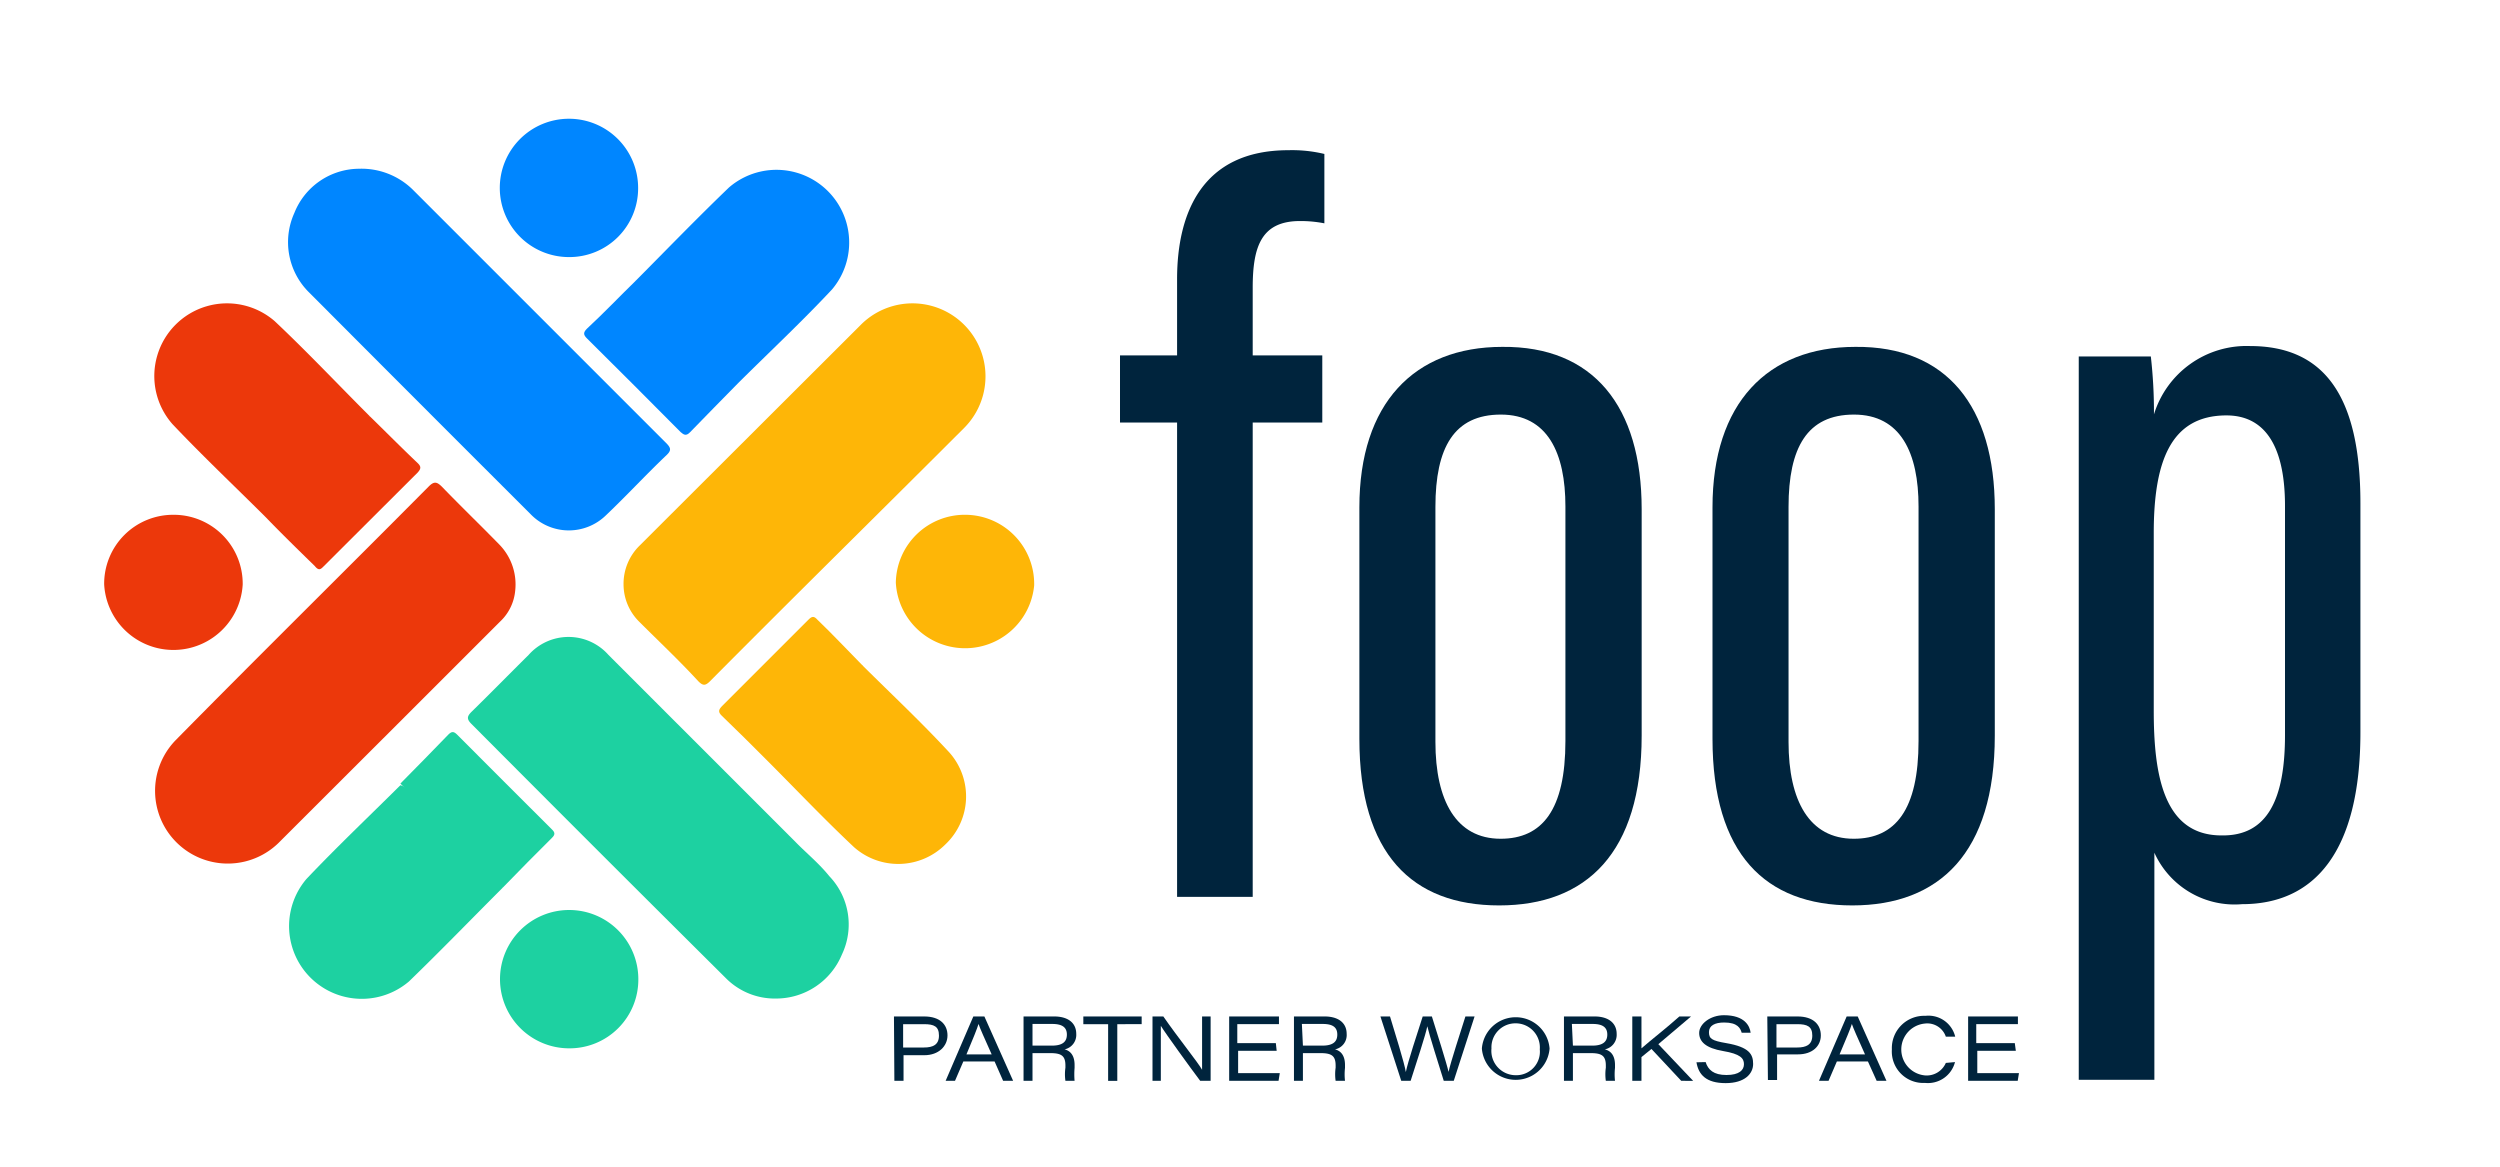<svg id="Layer_1" data-name="Layer 1" xmlns="http://www.w3.org/2000/svg" viewBox="0 0 120 56.03"><rect width="120" height="56.03" fill="none"/><path d="M24.73,28.74A2.33,2.33,0,0,1,24,30.23q-5.32,5.32-10.64,10.63a3.49,3.49,0,0,1-4.93-4.94c4-4.06,8.11-8.11,12.15-12.18.26-.26.39-.22.62,0,.91.94,1.85,1.85,2.77,2.79A2.74,2.74,0,0,1,24.73,28.74Z" transform="translate(0 -0.39)" fill="#ec380b"/><path d="M37.26,48.32a3.31,3.31,0,0,1-2.38-.94q-6.14-6.1-12.25-12.24c-.23-.23-.22-.36,0-.58.92-.9,1.82-1.82,2.74-2.73a2.56,2.56,0,0,1,3.84,0l9,9c.53.54,1.1,1,1.6,1.62a3.35,3.35,0,0,1,.6,3.76A3.42,3.42,0,0,1,37.26,48.32Z" transform="translate(0 -0.39)" fill="#1dd1a1"/><path d="M17.22,8.49a3.52,3.52,0,0,1,2.59,1L32,21.68c.2.21.23.33,0,.55-1,.95-1.92,1.95-2.91,2.89a2.55,2.55,0,0,1-3.64-.07q-5.31-5.3-10.59-10.6a3.39,3.39,0,0,1-.73-3.84A3.36,3.36,0,0,1,17.22,8.49Z" transform="translate(0 -0.39)" fill="#0086ff"/><path d="M29.93,28.45a2.57,2.57,0,0,1,.77-1.87Q36,21.29,41.3,16a3.49,3.49,0,0,1,5,4.91C42.21,25,38.14,29,34.09,33.08c-.22.22-.34.25-.58,0-.92-1-1.87-1.89-2.81-2.83A2.53,2.53,0,0,1,29.93,28.45Z" transform="translate(0 -0.39)" fill="#feb607"/><path d="M24.13,43c-1.5,1.5-2.95,3-4.5,4.5a3.49,3.49,0,0,1-4.92-4.92c1.46-1.54,3-3,4.51-4.5a.84.84,0,0,1,.41.28l4.22,4.22A.72.72,0,0,1,24.13,43Z" transform="translate(0 -0.39)" fill="#1dd1a1"/><path d="M41.42,32.35c1.39,1.38,2.82,2.72,4.15,4.16a3.17,3.17,0,0,1-.19,4.41,3.2,3.2,0,0,1-4.38.14c-1.46-1.37-2.83-2.82-4.24-4.23A11.1,11.1,0,0,1,38,35.57c1-1,1.92-1.94,2.89-2.89C41,32.53,41.13,32.28,41.42,32.35Z" transform="translate(0 -0.39)" fill="#feb607"/><path d="M30.52,13.86c1.49-1.5,2.94-3,4.47-4.47a3.49,3.49,0,0,1,4.95,4.89c-1.45,1.55-3,3-4.51,4.5a.56.56,0,0,1-.38-.22c-1.36-1.43-2.79-2.8-4.17-4.2C30.73,14.21,30.55,14.09,30.52,13.86Z" transform="translate(0 -0.39)" fill="#0086ff"/><path d="M12.71,25.17c-1.48-1.47-3-2.91-4.43-4.42a3.49,3.49,0,0,1,4.91-4.94c1.56,1.47,3,3,4.55,4.55-.49.55-1,1.05-1.55,1.57l-2.78,2.78A1.16,1.16,0,0,1,12.71,25.17Z" transform="translate(0 -0.39)" fill="#ec380b"/><path d="M27.32,12.73A3.32,3.32,0,1,1,30.63,9.4,3.3,3.3,0,0,1,27.32,12.73Z" transform="translate(0 -0.39)" fill="#0086ff"/><path d="M27.32,50.71a3.32,3.32,0,1,1,3.32-3.32A3.3,3.3,0,0,1,27.32,50.71Z" transform="translate(0 -0.39)" fill="#1dd1a1"/><path d="M8.34,25.1a3.31,3.31,0,0,1,3.31,3.34,3.33,3.33,0,0,1-6.65,0A3.31,3.31,0,0,1,8.34,25.1Z" transform="translate(0 -0.39)" fill="#ec380b"/><path d="M46.38,25.1a3.32,3.32,0,0,1,3.26,3.39A3.33,3.33,0,0,1,43,28.36,3.31,3.31,0,0,1,46.38,25.1Z" transform="translate(0 -0.39)" fill="#feb607"/><path d="M12.71,25.17c1.45-1.44,2.91-2.87,4.35-4.31a2.07,2.07,0,0,1,.68-.5c.77.75,1.53,1.52,2.31,2.26.19.18.14.29,0,.45l-4.5,4.49c-.15.15-.24.25-.44,0C14.31,26.78,13.51,26,12.71,25.17Z" transform="translate(0 -0.39)" fill="#ec380b"/><path d="M24.13,43Q21.61,40.57,19.22,38c.77-.78,1.54-1.56,2.3-2.35.16-.16.26-.16.42,0,1.51,1.52,3,3,4.55,4.55.16.15.16.26,0,.41C25.7,41.4,24.92,42.18,24.13,43Z" transform="translate(0 -0.39)" fill="#1dd1a1"/><path d="M30.52,13.86c1.68,1.6,3.33,3.23,4.91,4.92-.77.79-1.54,1.56-2.3,2.35-.19.2-.3.14-.46,0q-2.24-2.26-4.5-4.5c-.17-.17-.18-.28,0-.46C29,15.4,29.74,14.62,30.52,13.86Z" transform="translate(0 -0.39)" fill="#0086ff"/><path d="M41.42,32.35l-4.16,4.1c-.15.15-.26.34-.5.38-.7-.7-1.4-1.4-2.11-2.08-.2-.19-.15-.3,0-.46l4.16-4.16c.16-.16.26-.18.42,0C40,30.87,40.69,31.61,41.42,32.35Z" transform="translate(0 -0.39)" fill="#feb607"/><path d="M56.5,43.44V20.67H53.76V17.45H56.5V13.79c0-3.17,1.2-6.19,5.34-6.19a6.61,6.61,0,0,1,1.73.18v3.33A5.93,5.93,0,0,0,62.4,11c-1.86,0-2.27,1.23-2.27,3.2v3.25h3.34v3.22H60.13V43.44Z" transform="translate(0 -0.39)" fill="#00243d"/><path d="M78.8,24.83V35.7c0,5.64-2.66,8.15-6.84,8.15s-6.71-2.47-6.71-8V24.74c0-5,2.64-7.7,6.86-7.7C76.48,17,78.8,19.89,78.8,24.83Zm-9.9-.11V36c0,2.83,1,4.65,3.13,4.65,2,0,3.11-1.39,3.11-4.69V24.7c0-2.56-.85-4.41-3.1-4.41S68.9,21.88,68.9,24.72Z" transform="translate(0 -0.39)" fill="#00243d"/><path d="M95.75,24.83V35.7c0,5.64-2.67,8.15-6.84,8.15s-6.71-2.47-6.71-8V24.74c0-5,2.64-7.7,6.86-7.7C93.43,17,95.75,19.89,95.75,24.83Zm-9.9-.11V36c0,2.83,1,4.65,3.13,4.65,2,0,3.11-1.39,3.11-4.69V24.7c0-2.56-.85-4.41-3.1-4.41S85.85,21.88,85.85,24.72Z" transform="translate(0 -0.39)" fill="#00243d"/><path d="M103.41,41.32v10.9H99.78V25c0-3.55,0-5.86,0-7.5h3.46a23.61,23.61,0,0,1,.15,2.78A4.65,4.65,0,0,1,108,17c3.57,0,5.3,2.41,5.3,7.54v11c0,5.76-2.22,8.25-5.68,8.25A4.22,4.22,0,0,1,103.41,41.32Zm6.27-5.64v-11c0-3.14-1.14-4.35-2.81-4.35-2.71,0-3.49,2.27-3.49,5.65v8.51c0,3,.43,6,3.25,6C108.83,40.53,109.68,38.76,109.68,35.68Z" transform="translate(0 -0.39)" fill="#00243d"/><path d="M42.91,49.18h1.45c.77,0,1.12.4,1.12.91s-.42.95-1.11.95h-1v1.23h-.44Zm.44,1.49h1c.43,0,.72-.13.72-.57s-.23-.55-.72-.55h-1Z" transform="translate(0 -0.39)" fill="#00243d"/><path d="M46.24,51.34l-.4.93h-.45l1.33-3.09h.53l1.38,3.09h-.48l-.41-.93ZM47.6,51c-.38-.85-.56-1.25-.63-1.46h0c-.06.2-.27.73-.58,1.46Z" transform="translate(0 -0.39)" fill="#00243d"/><path d="M49.56,50.94v1.33h-.43V49.18H50.6c.64,0,1.06.29,1.06.84a.71.71,0,0,1-.56.74c.2.05.48.21.48.75v.14a3.65,3.65,0,0,0,0,.62h-.44a2.24,2.24,0,0,1,0-.63v-.1c0-.46-.18-.6-.72-.6Zm0-.36h.93c.49,0,.72-.17.72-.53s-.24-.51-.7-.51h-.95Z" transform="translate(0 -0.39)" fill="#00243d"/><path d="M53.19,49.55H52v-.37H54.8v.37H53.63v2.72h-.44Z" transform="translate(0 -0.39)" fill="#00243d"/><path d="M55.32,52.27V49.18h.52c.69,1,1.69,2.24,1.86,2.56h0c0-.41,0-.89,0-1.39V49.18h.41v3.09h-.5c-.46-.61-1.67-2.28-1.89-2.64h0c0,.4,0,.84,0,1.38v1.26Z" transform="translate(0 -0.39)" fill="#00243d"/><path d="M61.28,50.83H59.43V51.9h2l-.06.37H59V49.18h2.39v.37h-2v.91h1.85Z" transform="translate(0 -0.39)" fill="#00243d"/><path d="M62.54,50.94v1.33h-.43V49.18h1.47c.64,0,1.06.29,1.06.84a.7.7,0,0,1-.56.74c.2.05.48.21.48.75v.14a2.75,2.75,0,0,0,0,.62h-.45a2.24,2.24,0,0,1,0-.63v-.1c0-.46-.18-.6-.72-.6Zm0-.36h.93c.49,0,.72-.17.72-.53s-.23-.51-.7-.51h-1Z" transform="translate(0 -0.39)" fill="#00243d"/><path d="M67.26,52.27l-1-3.09h.46c.23.76.7,2.26.76,2.67h0c.08-.44.57-1.92.81-2.67h.44c.22.7.73,2.32.8,2.66h0c.1-.46.58-1.93.81-2.66h.44l-1,3.09h-.48c-.22-.7-.71-2.26-.79-2.62h0c-.07.39-.55,1.83-.8,2.62Z" transform="translate(0 -0.39)" fill="#00243d"/><path d="M74.38,50.72a1.63,1.63,0,0,1-3.25,0,1.63,1.63,0,0,1,3.25,0Zm-2.79,0A1.17,1.17,0,0,0,72.77,52a1.13,1.13,0,0,0,1.14-1.24,1.16,1.16,0,0,0-1.17-1.25A1.15,1.15,0,0,0,71.59,50.71Z" transform="translate(0 -0.39)" fill="#00243d"/><path d="M75.5,50.94v1.33h-.43V49.18h1.47c.63,0,1.06.29,1.06.84a.71.71,0,0,1-.57.74c.21.05.49.21.49.75v.14a2.84,2.84,0,0,0,0,.62h-.44a2.24,2.24,0,0,1,0-.63v-.1c0-.46-.18-.6-.72-.6Zm0-.36h.93c.48,0,.72-.17.72-.53s-.24-.51-.7-.51h-1Z" transform="translate(0 -0.39)" fill="#00243d"/><path d="M78.35,49.18h.44v1.53c.47-.41,1.23-1,1.82-1.53h.56L79.6,50.51l1.67,1.76H80.7l-1.43-1.53-.48.39v1.14h-.44Z" transform="translate(0 -0.39)" fill="#00243d"/><path d="M81.87,51.37c.12.37.38.62,1,.62s.84-.24.84-.52-.17-.49-1-.63-1.15-.45-1.15-.87.52-.85,1.19-.85c1,0,1.24.52,1.28.84H83.6c-.06-.21-.19-.49-.84-.49-.45,0-.73.15-.73.46s.12.41.83.53c1.11.19,1.29.54,1.29,1s-.39.92-1.32.92-1.3-.4-1.4-1Z" transform="translate(0 -0.39)" fill="#00243d"/><path d="M84.83,49.18h1.45c.77,0,1.12.4,1.12.91S87,51,86.3,51h-1v1.23h-.44Zm.44,1.49h1c.42,0,.72-.13.72-.57s-.24-.55-.72-.55h-1Z" transform="translate(0 -0.39)" fill="#00243d"/><path d="M88.17,51.34l-.4.93h-.46l1.33-3.09h.53l1.38,3.09h-.47l-.42-.93ZM89.52,51c-.38-.85-.56-1.25-.63-1.46h0c-.06.2-.28.73-.59,1.46Z" transform="translate(0 -0.39)" fill="#00243d"/><path d="M93.84,51.37a1.34,1.34,0,0,1-1.44,1,1.51,1.51,0,0,1-1.59-1.61,1.55,1.55,0,0,1,1.61-1.61,1.32,1.32,0,0,1,1.43,1H93.4a.94.94,0,0,0-1-.63,1.25,1.25,0,0,0,0,2.49,1,1,0,0,0,1-.6Z" transform="translate(0 -0.39)" fill="#00243d"/><path d="M96.76,50.83H94.91V51.9h2l-.06.37H94.47V49.18h2.39v.37h-2v.91h1.85Z" transform="translate(0 -0.39)" fill="#00243d"/></svg>